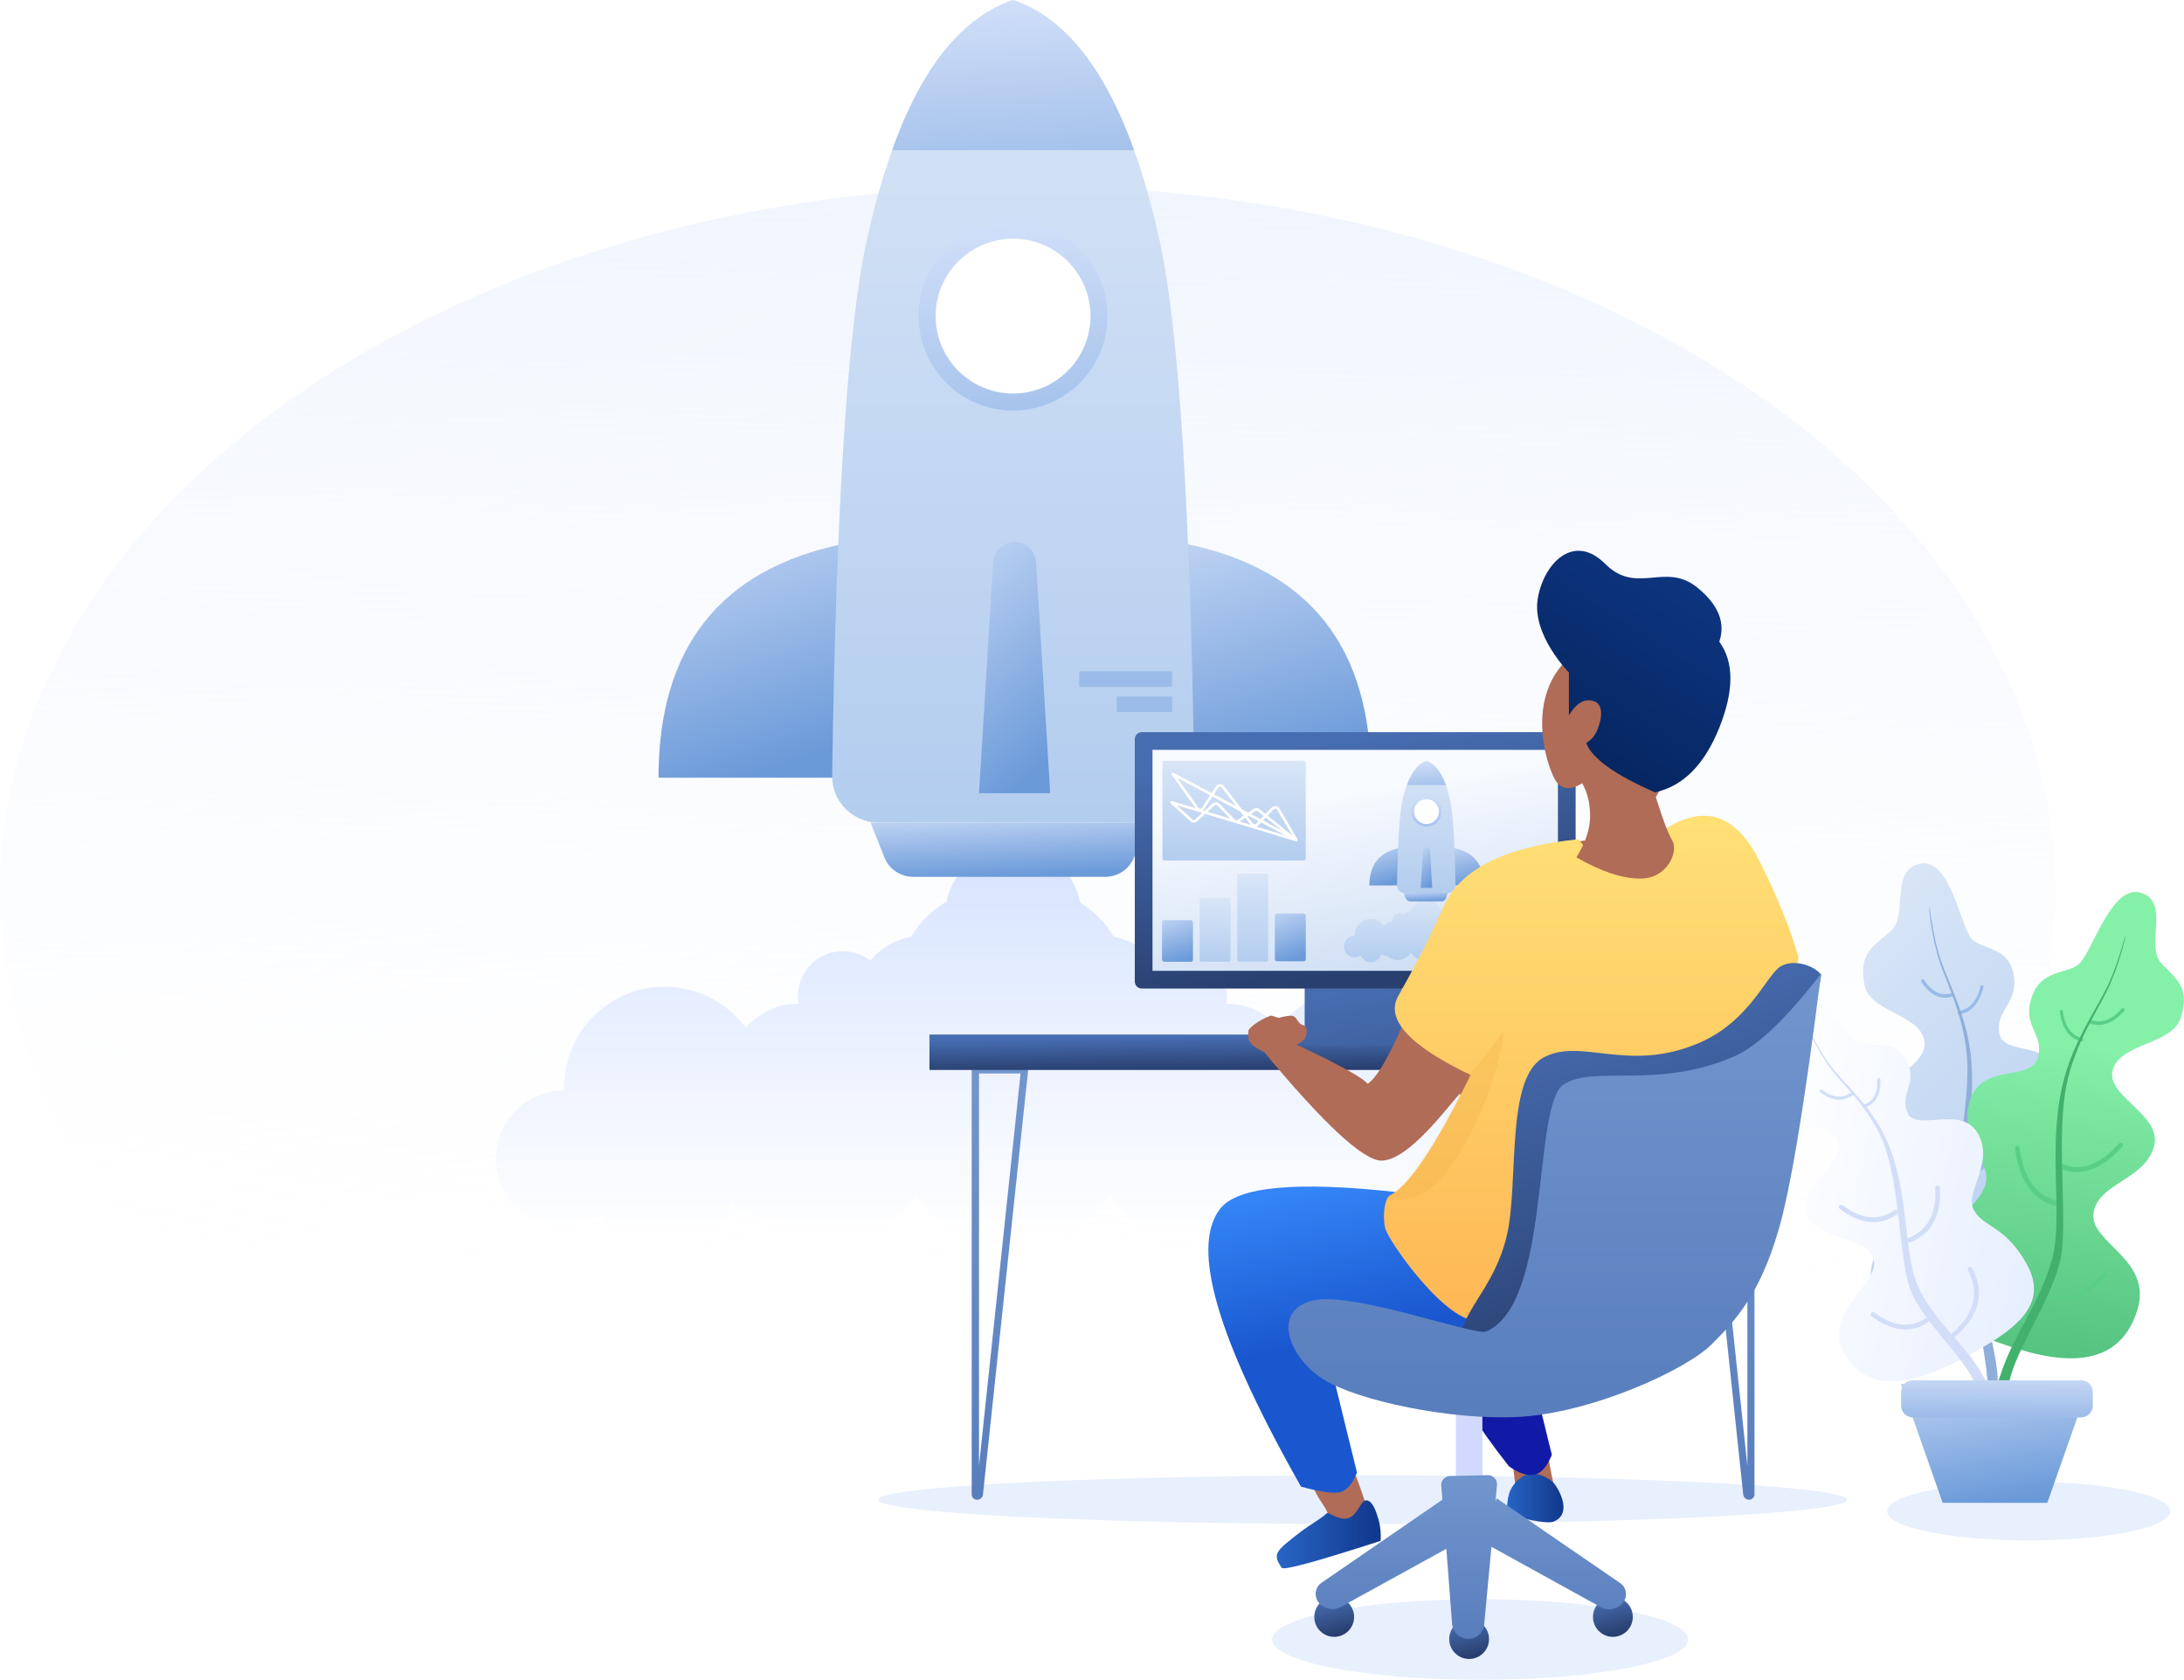 <?xml version="1.0" encoding="utf-8"?>
<!-- Generator: Adobe Illustrator 23.0.3, SVG Export Plug-In . SVG Version: 6.00 Build 0)  -->
<svg version="1.1" id="Layer_1" xmlns="http://www.w3.org/2000/svg" xmlns:xlink="http://www.w3.org/1999/xlink" x="0px" y="0px"
	 viewBox="0 0 987.4 759.5" style="enable-background:new 0 0 987.4 759.5;" xml:space="preserve">
<style type="text/css">
	.st0{fill-rule:evenodd;clip-rule:evenodd;fill:url(#SVGID_1_);}
	.st1{opacity:0.806;}
	.st2{fill-rule:evenodd;clip-rule:evenodd;fill:#E2EBFC;}
	.st3{fill:url(#Leaf_1_);}
	.st4{fill:#98BBE9;}
	.st5{fill:#8FAFDA;}
	.st6{fill:url(#SVGID_2_);}
	.st7{fill:#5ACE87;}
	.st8{fill:#42B16D;}
	.st9{fill:url(#SVGID_3_);}
	.st10{fill:#D2DEF8;}
	.st11{fill:url(#Vase-base_1_);}
	.st12{fill:url(#SVGID_4_);}
	.st13{fill-rule:evenodd;clip-rule:evenodd;fill:url(#Path_1_);}
	.st14{fill:url(#Rocket-base_1_);}
	.st15{fill:url(#SVGID_5_);}
	.st16{fill:url(#SVGID_6_);}
	.st17{fill:#9BBBE8;}
	.st18{fill:url(#SVGID_7_);}
	.st19{fill:url(#SVGID_8_);}
	.st20{fill:#FFFFFF;}
	.st21{fill:url(#SVGID_9_);}
	.st22{fill:url(#SVGID_10_);}
	.st23{fill:url(#SVGID_11_);}
	.st24{fill:url(#Table-base_1_);}
	.st25{fill:url(#SVGID_12_);}
	.st26{fill:url(#Imac-base_1_);}
	.st27{fill:url(#SVGID_13_);}
	.st28{fill:url(#Display-base_1_);}
	.st29{fill:url(#SVGID_14_);}
	.st30{fill:url(#SVGID_15_);}
	.st31{fill:url(#SVGID_16_);}
	.st32{fill:url(#SVGID_17_);}
	.st33{fill:url(#SVGID_18_);}
	.st34{fill:none;stroke:#FFFFFF;stroke-width:1.2;stroke-linecap:round;stroke-linejoin:round;}
	.st35{fill:url(#SVGID_19_);}
	.st36{fill:url(#SVGID_20_);}
	.st37{fill:url(#SVGID_21_);}
	.st38{fill:url(#SVGID_22_);}
	.st39{fill:url(#SVGID_23_);}
	.st40{fill:url(#SVGID_24_);}
	.st41{fill:url(#SVGID_25_);}
	.st42{fill:url(#SVGID_26_);}
	.st43{fill:#B06C57;}
	.st44{fill:url(#SVGID_27_);}
	.st45{fill:url(#SVGID_28_);}
	.st46{fill:#111AA7;}
	.st47{fill:url(#SVGID_29_);}
	.st48{fill:url(#SVGID_30_);}
	.st49{filter:url(#Adobe_OpacityMaskFilter);}
	.st50{fill-rule:evenodd;clip-rule:evenodd;fill:#FFFFFF;}
	.st51{opacity:0.5;mask:url(#mask-26_1_);fill:#EFAB45;enable-background:new    ;}
	.st52{fill:url(#SVGID_31_);}
	.st53{fill:#D2D9FF;}
	.st54{fill:url(#Wheel_1_);}
	.st55{fill:url(#SVGID_32_);}
	.st56{fill:url(#SVGID_33_);}
	.st57{fill:url(#SVGID_34_);}
	.st58{fill:url(#SVGID_35_);}
	.st59{fill:url(#SVGID_36_);}
</style>
<title>START UP@2x</title>
<desc>Created with Sketch.</desc>
<g id="START-UP">
	<g id="Background" transform="translate(271, 214)">
		
			<linearGradient id="SVGID_1_" gradientUnits="userSpaceOnUse" x1="225.935" y1="177.871" x2="225.905" y2="179.181" gradientTransform="matrix(-929.191 0 0 -637.715 210121.328 113885.328)">
			<stop  offset="0" style="stop-color:#FFFFFF;stop-opacity:0"/>
			<stop  offset="1" style="stop-color:#E2EBFC"/>
		</linearGradient>
		<ellipse class="st0" cx="193.6" cy="188.9" rx="464.6" ry="318.9"/>
	</g>
	<g id="Shadow" transform="translate(219, 797)" class="st1">
		<ellipse class="st2" cx="397.2" cy="-119" rx="219" ry="11"/>
		<ellipse class="st2" cx="698.2" cy="-113.8" rx="64" ry="13.2"/>
		<ellipse class="st2" cx="450.2" cy="-55.8" rx="94" ry="18.2"/>
	</g>
	<g id="leaves" transform="translate(181, 510)">
		
			<g id="Leaves" transform="translate(136.983, 133.08) scale(-1, 1) rotate(-16) translate(-136.983, -133.08) translate(82.483, 11.08)">
			
				<linearGradient id="Leaf_1_" gradientUnits="userSpaceOnUse" x1="-57.007" y1="-168.654" x2="-57.007" y2="-170.697" gradientTransform="matrix(57.693 103.71 131.301 -153.912 25160.777 -20491.473)">
				<stop  offset="0" style="stop-color:#FFFFFF"/>
				<stop  offset="1" style="stop-color:#B3CDEF"/>
			</linearGradient>
			<path id="Leaf" class="st3" d="M-400-238.9c6.6,9.4,10.3,13.9,4.6,25.7s-27.8,5.9-33.2,17.2c-5.4,11.3,18.8,25.6,12,39.7
				c-6.8,14.2-26.4,10.4-30.4,23.6c-4,13.2,21.3,28.3,10.7,50.3c-10.6,22.1-29.2,19.4-51.7,3s-35.8-30.1-26.1-50.7
				c9.7-20.6,19.5-19.1,23.9-28.4c4.4-9.3-8.5-23.4-1.3-38.8c7.2-15.4,26.7-1.6,31.3-11.4s-4.6-15,0.9-26.8s15.8-7.4,22.3-10.4
				c6.5-3,19.4-32.9,32.2-26.6C-391.8-266-406.6-248.2-400-238.9z"/>
			<path id="leaves-base" class="st4" d="M-490.3-127.9c0.3-0.6,0.9-0.8,1.4-0.5c0.5,0.3,0.6,1.1,0.4,1.7c-5.7,12-3.7,23.3,6,34.3
				c0.4,0.5,0.4,1.3,0,1.8c-0.4,0.5-1,0.6-1.4,0.1C-494.3-102.3-496.5-114.9-490.3-127.9z"/>
			<path class="st4" d="M-475.2-170.3c0-0.7,0.5-1.2,1.1-1.2c0.6,0.1,1,0.7,1,1.3c-0.6,13.8,3.3,22.8,11.7,27.2
				c0.5,0.3,0.8,1,0.6,1.7c-0.2,0.7-0.8,1-1.3,0.7C-471.5-145.4-475.8-155.5-475.2-170.3z"/>
			<path class="st4" d="M-447.6-226.6c0-0.5,0.3-0.8,0.7-0.8c0.4,0,0.7,0.4,0.7,0.9c-0.2,6.9,1.9,11.2,6.3,13.1
				c0.4,0.2,0.6,0.6,0.4,1.1c-0.1,0.4-0.5,0.7-0.9,0.5C-445.4-214.1-447.8-219.1-447.6-226.6z"/>
			<path class="st4" d="M-420-221.2c0.3-0.3,0.4-0.8,0.2-1.1c-0.2-0.3-0.7-0.4-1.1-0.1c-5.1,4.3-9.5,5-13.6,2.2
				c-0.3-0.2-0.8-0.1-1,0.3c-0.2,0.4-0.2,0.9,0.2,1.1C-430.7-215.7-425.6-216.5-420-221.2z"/>
			<path class="st4" d="M-430.5-159.9c0.5-0.4,0.6-1.2,0.3-1.7c-0.3-0.5-1-0.6-1.5-0.2c-9.1,7.7-17.1,8.7-24.1,3.3
				c-0.5-0.4-1.1-0.2-1.5,0.3c-0.4,0.5-0.3,1.3,0.2,1.6C-449.3-150.4-440.3-151.6-430.5-159.9z"/>
			<path class="st4" d="M-447.1-101.9c0.5-0.4,0.6-1.2,0.3-1.7c-0.3-0.5-1-0.6-1.5-0.2c-9.1,7.5-16.8,8.4-23.6,2.6
				c-0.5-0.4-1.1-0.3-1.5,0.3c-0.4,0.5-0.3,1.3,0.2,1.7C-465.7-92.8-456.9-93.7-447.1-101.9z"/>
			<path class="st5" d="M-496-72.7c8.5-15.8,19-23.9,27.8-42.5s5.9-52.5,18-81.2c6.5-15.4,17.1-26.5,23.8-35.7
				c6.7-9.2,12-22.6,12.3-22.5c0.2,0.1-4.9,13.2-11.6,22.8c-6.7,9.6-19.1,22.7-24.9,41.9c-7.1,23.7-7.8,59.1-13.5,74.5
				c-5.7,15.4-22.3,33-28.6,46.1c-4.2,8.8-7,16-8.4,21.6c-0.4,0.8-2.1,0.4-2.7-0.1c-0.6-0.5-0.8-1.5-0.4-2.3
				C-504.4-54.6-501.7-62.2-496-72.7z"/>
		</g>
		
			<g transform="translate(84.362, 144.157) rotate(-17) translate(-84.362, -144.157) translate(34.362, 19.157)">
			
				<linearGradient id="SVGID_2_" gradientUnits="userSpaceOnUse" x1="342.821" y1="-56.595" x2="342.994" y2="-57.434" gradientTransform="matrix(-114.196 -1.712 89.963 -185.66 45004.34 -9764.066)">
				<stop  offset="0" style="stop-color:#84F0A8"/>
				<stop  offset="1" style="stop-color:#48B676"/>
			</linearGradient>
			<path class="st6" d="M794.8,124.4c5.3,9.9,8.4,14.8,1.1,25.6c-7.3,10.8-29.2,2.9-36.3,13.5c-7.1,10.6,16.1,26.2,7.4,39.1
				s-28.9,8.1-34.7,20.4c-5.8,12.3,19.6,27.7,6.2,47.6c-13.4,19.9-33.4,17-56.4,1.5s-36.1-28.6-22.7-48.5
				c13.4-19.9,23.9-18.3,29.9-27.2s-5.8-23.3,4.4-38.3s28.6-0.1,34.9-9.4s-2.5-15.3,5.1-26.6c7.6-11.3,17.5-6.1,24.6-8.4
				c7.1-2.3,25-30.9,36.8-22.9S789.5,114.5,794.8,124.4z"/>
			<path id="Leaves-base" class="st7" d="M685.2,226c0.4-0.6,1.1-0.8,1.6-0.4s0.6,1.1,0.2,1.6c-7.7,11.4-6.9,22.1,2.5,32.7
				c0.4,0.4,0.3,1.2-0.2,1.7s-1.2,0.5-1.6,0.1C677.7,250.3,676.8,238.3,685.2,226z"/>
			<path class="st7" d="M706.8,185c0.1-0.7,0.7-1.2,1.2-1.1c0.6,0.1,1,0.7,0.9,1.4c-2.2,13.6,0.9,22.7,9.3,27.6
				c0.5,0.3,0.7,1,0.4,1.7s-0.9,0.9-1.4,0.6C708,209.8,704.5,199.6,706.8,185z"/>
			<path class="st7" d="M744.3,131.6c0.1-0.5,0.5-0.8,0.8-0.7c0.4,0.1,0.7,0.5,0.6,0.9c-1.1,6.9,0.5,11.5,4.7,13.9
				c0.4,0.2,0.5,0.7,0.3,1.1c-0.2,0.4-0.6,0.6-1,0.4C744.9,144.4,743.1,139.1,744.3,131.6z"/>
			<path class="st7" d="M755.6,139.4c0.3-0.3,0.8-0.4,1.2-0.2c3.9,3,8.7,2.8,14.7-0.8c0.4-0.2,0.9-0.2,1.1,0.2s0,0.8-0.3,1.1
				c-6.6,3.9-12.2,4.2-16.5,0.8C755.3,140.2,755.3,139.8,755.6,139.4z"/>
			<path class="st7" d="M724.1,198.2c0.5-0.5,1.2-0.6,1.7-0.2c6.9,5.4,15.7,4.9,26.5-1.6c0.6-0.4,1.3-0.2,1.6,0.3
				c0.3,0.5,0.1,1.2-0.5,1.5c-11.7,7-21.6,7.6-29.3,1.6C723.6,199.4,723.6,198.7,724.1,198.2z"/>
			<path class="st7" d="M699.9,252.1c0.5-0.5,1.2-0.6,1.7-0.2c6.9,5.4,15.7,4.9,26.5-1.6c0.6-0.4,1.3-0.2,1.6,0.3
				c0.3,0.5,0.1,1.2-0.5,1.5c-11.7,7-21.6,7.6-29.3,1.6C699.4,253.2,699.4,252.6,699.9,252.1z"/>
			<path class="st8" d="M672.4,278.3c11.1-14.8,23.4-22.3,35.1-39.6c11.7-17.3,12.8-50,29.6-77.3c9-14.6,21.5-24.6,29.8-33.1
				c8.2-8.4,15.7-21.1,15.9-21c0.2,0.1-7,12.5-15.3,21.4c-8.3,8.8-23.1,20.7-31.8,39c-10.7,22.6-15.9,56.5-23.8,70.9
				c-7.9,14.4-27.9,30.6-36.2,42.8c-5.5,8.2-9.3,14.9-11.5,20.1c-0.5,0.8-2.3,0.4-3,0s-0.8-1.4-0.3-2.2
				C661.3,295.2,665.1,288.1,672.4,278.3z"/>
		</g>
		
			<g transform="translate(164, 165.5) scale(-1, 1) rotate(-28) translate(-164, -165.5) translate(114, 59)">
			
				<linearGradient id="SVGID_3_" gradientUnits="userSpaceOnUse" x1="40.312" y1="-219.047" x2="40.205" y2="-220.047" gradientTransform="matrix(-21.545 121.035 159.631 -51.044 35580.617 -16374.133)">
				<stop  offset="0" style="stop-color:#FFFFFF"/>
				<stop  offset="1" style="stop-color:#E5EEFF"/>
			</linearGradient>
			<path class="st9" d="M-262.7-281.6c1.8,10.7,3.2,16.3-6,22.4c-9.2,6.2-25.9-9.8-34.9-3.7c-9,6.1,6.7,29.3-4.3,36.8
				c-11,7.4-27.1-5.2-35.4,3s9.3,32-7.7,43.5s-33.4,0.6-48.9-22.4c-15.5-23-23.2-39.7-6.2-51.2c17-11.4,25.6-5.6,33.2-10.8
				c7.6-5.1,1.4-22.4,14.2-31.1c12.8-8.6,24.6,11.9,32.5,6.6s2-14.2,11.7-20.7c9.7-6.5,16.7,2.2,23.4,3.1c6.7,1,29.9-16,37.9-4.2
				C-245.2-298.5-264.5-292.3-262.7-281.6z"/>
			<path class="st10" d="M-384.6-240.4c0.5-0.3,1.1-0.2,1.5,0.3s0.2,1.1-0.3,1.5c-9.7,6.5-12,16.1-6.8,29.1c0.2,0.5-0.1,1.2-0.6,1.4
				s-1.2,0-1.4-0.6C-397.8-222.6-395.2-233.3-384.6-240.4z"/>
			<path class="st10" d="M-354.8-265.6c0.3-0.5,1-0.7,1.5-0.4c0.5,0.3,0.7,1,0.4,1.5c-6.1,10.1-6,18.6,0.2,25.8
				c0.4,0.4,0.3,1.1-0.1,1.5s-1.1,0.3-1.5-0.1C-361.1-245.2-361.3-254.7-354.8-265.6z"/>
			<path class="st10" d="M-308-296.2c0.2-0.3,0.6-0.4,1-0.2c0.3,0.2,0.5,0.6,0.2,1c-3.1,5.1-3,9.4,0.2,13c0.3,0.3,0.2,0.8-0.1,1
				c-0.3,0.3-0.8,0.2-1-0.1C-311.3-285.6-311.4-290.6-308-296.2z"/>
			<path class="st10" d="M-300-285c0.4-0.2,0.8,0,1,0.3c2.2,4.3,6.1,6,12,5c0.4-0.1,0.8,0.2,0.8,0.6c0.1,0.4-0.2,0.8-0.6,0.8
				c-6.5,1-11-0.9-13.5-5.8C-300.5-284.3-300.3-284.8-300-285z"/>
			<path class="st10" d="M-342.8-247.5c0.5-0.3,1.2-0.1,1.4,0.5c4,7.7,11.1,10.7,21.8,9c0.6-0.1,1.1,0.3,1.2,0.9
				c0.1,0.6-0.3,1.1-0.9,1.2c-11.5,1.8-19.6-1.5-24-10.1C-343.5-246.6-343.3-247.3-342.8-247.5z"/>
			<path class="st10" d="M-378.3-211.4c0.5-0.3,1.2-0.1,1.4,0.5c4,7.7,11.1,10.7,21.8,9c0.6-0.1,1.1,0.3,1.2,0.9
				c0.1,0.6-0.3,1.1-0.9,1.2c-11.5,1.8-19.6-1.5-24-10.1C-379-210.5-378.8-211.2-378.3-211.4z"/>
			<path class="st10" d="M-409.9-200.9c13.6-8.1,26.2-9.3,41-19.2c14.8-10,24.7-37.6,46.6-54c11.7-8.8,25.2-12.1,34.6-15.9
				s19.3-11.6,19.4-11.3c0.1,0.2-9.4,7.8-19,12c-9.5,4.1-25.5,8-38,20.2c-15.4,14.9-29.1,41.9-39.8,50.9
				c-10.7,9-32.4,14.5-42.8,21.6c-7,4.7-12.1,8.9-15.4,12.5c-0.6,0.4-2.1-0.6-2.6-1.3s-0.3-1.5,0.4-2
				C-424.1-191-418.9-195.5-409.9-200.9z"/>
		</g>
		<g id="vase" transform="translate(73, 244)">
			
				<linearGradient id="Vase-base_1_" gradientUnits="userSpaceOnUse" x1="235.508" y1="-352.034" x2="235.122" y2="-353.59" gradientTransform="matrix(-85.043 0 0 -53.722 20662.059 -19073.842)">
				<stop  offset="0" style="stop-color:#E5EDFF"/>
				<stop  offset="1" style="stop-color:#6B9AD9"/>
			</linearGradient>
			<polygon id="Vase-base" class="st11" points="671.6,-74.6 624.3,-74.6 605.4,-128.3 690.5,-128.3 			"/>
			
				<linearGradient id="SVGID_4_" gradientUnits="userSpaceOnUse" x1="235.469" y1="-331.26" x2="235.55" y2="-334.322" gradientTransform="matrix(-86.744 0 0 -16.788 21077.391 -5705.35)">
				<stop  offset="0" style="stop-color:#E5EDFF"/>
				<stop  offset="1" style="stop-color:#6B9AD9"/>
			</linearGradient>
			<path class="st12" d="M692.2-124.6v6c0,3-2.4,5.4-5.4,5.4h-75.9c-3,0-5.4-2.4-5.4-5.4v-6c0-3,2.4-5.4,5.4-5.4h75.9
				C689.8-130,692.2-127.6,692.2-124.6z"/>
		</g>
	</g>
	<g id="Rocket" transform="translate(509, 130)">
		
			<linearGradient id="Path_1_" gradientUnits="userSpaceOnUse" x1="-12.831" y1="263.756" x2="-12.831" y2="264.647" gradientTransform="matrix(-467 0 0 -184.898 -6043.327 49198.285)">
			<stop  offset="0" style="stop-color:#FFFFFF"/>
			<stop  offset="1" style="stop-color:#D9E5FF"/>
		</linearGradient>
		<path id="Path" class="st13" d="M-81.1,277.6c2.9-14,15.3-24.5,30.2-24.5c15,0,27.6,10.8,30.3,25c6.2,3.8,11.4,9.1,15.1,15.4
			c7.4,1.3,13.8,5.3,18.4,10.8c3.5-2.7,7.8-4.3,12.5-4.3c11.2,0,20.3,9.1,20.3,20.3c0,1.2-0.1,2.4-0.3,3.5c0.1,0,0.2,0,0.3,0
			c9.4,0,17.9,4.2,23.5,10.9c8.3-11.3,21.6-18.6,36.7-18.6c25.1,0,45.5,20.4,45.5,45.5c0,0.5,0,0.9,0,1.4h0
			c17,0,30.8,13.8,30.8,30.8c0,17-13.8,30.8-30.8,30.8c-6.4,0-12.3-1.9-17.2-5.3c-4.7,10.9-15.6,18.6-28.3,18.6
			c-14.6,0-26.8-10.2-30-23.8c-4.4,3.8-10,6.1-16.2,6.3c-7.8,7-18.1,11.2-29.4,11.2c-16,0-29.9-8.5-37.7-21.2
			c-9.3,14.4-25.5,24-43.9,24s-34.6-9.6-43.9-24c-7.7,12.7-21.7,21.2-37.7,21.2c-11.3,0-21.6-4.2-29.4-11.2
			c-6.2-0.2-11.9-2.5-16.2-6.3c-3.2,13.6-15.4,23.8-30,23.8c-12.7,0-23.5-7.6-28.3-18.6c-4.9,3.3-10.8,5.3-17.2,5.3
			c-17,0-30.8-13.8-30.8-30.8c0-17,13.8-30.8,30.8-30.8h0c0-0.5,0-0.9,0-1.4c0-25.1,20.4-45.5,45.5-45.5c15.1,0,28.4,7.3,36.7,18.6
			c5.7-6.7,14.1-10.9,23.5-10.9c0.1,0,0.2,0,0.3,0c-0.2-1.1-0.3-2.3-0.3-3.5c0-11.2,9.1-20.3,20.3-20.3c4.7,0,9.1,1.6,12.5,4.3
			c4.6-5.6,11-9.5,18.4-10.8C-93.2,287-87.7,281.5-81.1,277.6z"/>
		<g transform="translate(71.415, 0)">
			
				<linearGradient id="Rocket-base_1_" gradientUnits="userSpaceOnUse" x1="-90.805" y1="267.318" x2="-91.191" y2="265.762" gradientTransform="matrix(-84.018 0 0 -105.756 -7663.106 28325.865)">
				<stop  offset="0" style="stop-color:#E5EDFF"/>
				<stop  offset="1" style="stop-color:#6B9AD9"/>
			</linearGradient>
			<path id="Rocket-base" class="st14" d="M39.4,221.6h-84V115.8c28,5.7,49,17.4,63,35S39.4,192.1,39.4,221.6z"/>
			
				<linearGradient id="SVGID_5_" gradientUnits="userSpaceOnUse" x1="-90.905" y1="267.343" x2="-91.29" y2="265.786" gradientTransform="matrix(-84.018 0 0 -105.756 -7901.157 28325.865)">
				<stop  offset="0" style="stop-color:#E5EDFF"/>
				<stop  offset="1" style="stop-color:#6B9AD9"/>
			</linearGradient>
			<path class="st15" d="M-198.7,115.8v105.8h-84c0-29.5,7-53.1,21-70.7C-247.7,133.2-226.7,121.5-198.7,115.8z"/>
			
				<linearGradient id="SVGID_6_" gradientUnits="userSpaceOnUse" x1="-87.063" y1="264.393" x2="-87.063" y2="262.35" gradientTransform="matrix(-163.708 0 0 -371.896 -14375.219 97808.859)">
				<stop  offset="0" style="stop-color:#FFFFFF"/>
				<stop  offset="1" style="stop-color:#B3CDEF"/>
			</linearGradient>
			<path class="st16" d="M-122.4-130c30.4,10.3,52.5,46.5,66.2,108.5c8.6,39.1,13.9,119.8,15.7,242.1c0,0.1,0,0.2,0,0.3
				c0,11.6-9.4,21-21,21h-121.7c-0.1,0-0.2,0-0.3,0c-11.6-0.2-20.9-9.7-20.7-21.3c1.8-122.3,7-203,15.7-242.1
				C-174.9-83.5-152.8-119.7-122.4-130z"/>
			<path id="Shape" class="st17" d="M-50.5,180.5h-42v-7h42V180.5z M-50.5,191.9h-25v-7h25V191.9z"/>
			
				<linearGradient id="SVGID_7_" gradientUnits="userSpaceOnUse" x1="-89.064" y1="269.878" x2="-89.355" y2="266.928" gradientTransform="matrix(-109.487 0 0 -67.936 -9889.822 18171.201)">
				<stop  offset="0" style="stop-color:#E5EDFF"/>
				<stop  offset="1" style="stop-color:#6B9AD9"/>
			</linearGradient>
			<path class="st18" d="M-177.1-62.1c13.4-37.5,31.7-60.1,54.7-67.9c23.1,7.8,41.3,30.5,54.7,67.9H-177.1z"/>
			
				<linearGradient id="SVGID_8_" gradientUnits="userSpaceOnUse" x1="-90.94" y1="268.368" x2="-91.231" y2="265.419" gradientTransform="matrix(-85.418 0 0 -85.445 -7898.672 22858.775)">
				<stop  offset="0" style="stop-color:#E5EDFF"/>
				<stop  offset="1" style="stop-color:#6B9AD9"/>
			</linearGradient>
			<path class="st19" d="M-165.1,12.9c0-23.6,19.1-42.7,42.7-42.7s42.7,19.1,42.7,42.7s-19.1,42.7-42.7,42.7S-165.1,36.5-165.1,12.9
				z"/>
			<path class="st20" d="M-87.4,12.9c0-19.3-15.7-35-35-35s-35,15.7-35,35s15.7,35,35,35S-87.4,32.2-87.4,12.9z"/>
			
				<linearGradient id="SVGID_9_" gradientUnits="userSpaceOnUse" x1="-88.173" y1="283.088" x2="-88.559" y2="281.532" gradientTransform="matrix(-125.327 0 0 -24.513 -11201.891 7166.287)">
				<stop  offset="0" style="stop-color:#E5EDFF"/>
				<stop  offset="1" style="stop-color:#6B9AD9"/>
			</linearGradient>
			<path class="st21" d="M-67.7,257.6c-2.1,5.3-7.3,8.8-13,8.8h-86.9c-5.7,0-10.9-3.5-13-8.8l-6.2-15.7h125.3L-67.7,257.6z"/>
			
				<linearGradient id="SVGID_10_" gradientUnits="userSpaceOnUse" x1="-104.396" y1="266.995" x2="-104.781" y2="265.438" gradientTransform="matrix(-32.207 0 0 -113.46 -3496.016 30343.627)">
				<stop  offset="0" style="stop-color:#E5EDFF"/>
				<stop  offset="1" style="stop-color:#6B9AD9"/>
			</linearGradient>
			<path class="st22" d="M-112,124.2l6.4,104.4h-32.2l6.4-104.4c0.3-5.1,4.5-9.1,9.7-9.1C-116.6,115.1-112.3,119.1-112,124.2z"/>
		</g>
	</g>
	<g id="Group-5" transform="translate(386, 461)">
		<g transform="translate(0.01, 0)">
			<g id="Table" transform="translate(0, 136.113)">
				
					<linearGradient id="SVGID_11_" gradientUnits="userSpaceOnUse" x1="83.959" y1="-201.127" x2="83.959" y2="-204.252" gradientTransform="matrix(-25.613 0 0 -195.887 2544.809 -39791.973)">
					<stop  offset="0" style="stop-color:#95B7E5"/>
					<stop  offset="1" style="stop-color:#476DB1"/>
				</linearGradient>
				<path class="st23" d="M404-111.8h-18.9L404,65.6V-111.8z M407.2-115V78.5c0,1.3-1.1,2.4-2.4,2.4c-1.4,0-2.5-1-2.7-2.4L381.6-115
					H407.2z"/>
				
					<linearGradient id="Table-base_1_" gradientUnits="userSpaceOnUse" x1="83.959" y1="-201.127" x2="83.959" y2="-204.252" gradientTransform="matrix(-25.613 0 0 -195.887 2216.642 -39791.973)">
					<stop  offset="0" style="stop-color:#95B7E5"/>
					<stop  offset="1" style="stop-color:#476DB1"/>
				</linearGradient>
				<path id="Table-base" class="st24" d="M75.4-111.8H56.6V65.6L75.4-111.8z M58.4,78.5c-0.1,1.4-1.3,2.4-2.7,2.4
					c-1.3,0-2.4-1.1-2.4-2.4V-115H79L58.4,78.5z"/>
				
					<linearGradient id="SVGID_12_" gradientUnits="userSpaceOnUse" x1="109.994" y1="-173.775" x2="109.76" y2="-174.635" gradientTransform="matrix(-393 0 0 -15.991 43410.641 -2907.308)">
					<stop  offset="0" style="stop-color:#476DB1"/>
					<stop  offset="1" style="stop-color:#283F6F"/>
				</linearGradient>
				<polygon class="st25" points="427.2,-113.4 34.2,-113.4 34.2,-129.4 427.2,-129.4 				"/>
			</g>
			<g id="Imac" transform="translate(101.841, 0)">
				
					<linearGradient id="Imac-base_1_" gradientUnits="userSpaceOnUse" x1="-6.19" y1="-50.034" x2="-7.184" y2="-54.409" gradientTransform="matrix(-44.022 0 0 -26.385 -152.864 -1333.417)">
					<stop  offset="0" style="stop-color:#476DB1"/>
					<stop  offset="1" style="stop-color:#283F6F"/>
				</linearGradient>
				<polygon id="Imac-base" class="st26" points="146,11.5 102,11.5 102,-14.9 146,-14.9 				"/>
				
					<linearGradient id="SVGID_13_" gradientUnits="userSpaceOnUse" x1="6.397" y1="-64.725" x2="6.163" y2="-65.585" gradientTransform="matrix(-199.301 0 0 -115.933 1375.594 -7627.39)">
					<stop  offset="0" style="stop-color:#476DB1"/>
					<stop  offset="1" style="stop-color:#283F6F"/>
				</linearGradient>
				<path class="st27" d="M224.5-126.8v109.5c0,1.8-1.4,3.2-3.2,3.2H28.4c-1.8,0-3.2-1.4-3.2-3.2v-109.5c0-1.8,1.4-3.2,3.2-3.2
					h192.9C223.1-130,224.5-128.6,224.5-126.8z"/>
				<g id="Display" transform="translate(8, 7)">
					
						<linearGradient id="Display-base_1_" gradientUnits="userSpaceOnUse" x1="-1.951" y1="-71.2" x2="-2.789" y2="-73.948" gradientTransform="matrix(-183.293 0 0 -99.942 -256.243 -7222.627)">
						<stop  offset="0" style="stop-color:#F7FAFF"/>
						<stop  offset="1" style="stop-color:#6B9AD9"/>
					</linearGradient>
					<polygon id="Display-base" class="st28" points="208.5,-29.1 25.2,-29.1 25.2,-129 208.5,-129 					"/>
					
						<linearGradient id="SVGID_14_" gradientUnits="userSpaceOnUse" x1="-48.821" y1="-52.193" x2="-49.206" y2="-53.749" gradientTransform="matrix(-13.941 0 0 -21.628 -596.857 -1196.706)">
						<stop  offset="0" style="stop-color:#E5EDFF"/>
						<stop  offset="1" style="stop-color:#6B9AD9"/>
					</linearGradient>
					<path class="st29" d="M94.5-54v19.6c0,0.6-0.4,1-1,1H81.5c-0.6,0-1-0.4-1-1V-54c0-0.6,0.4-1,1-1h11.9C94-55,94.5-54.6,94.5-54z
						"/>
					
						<linearGradient id="SVGID_15_" gradientUnits="userSpaceOnUse" x1="-49.092" y1="-57.549" x2="-49.092" y2="-59.592" gradientTransform="matrix(-13.941 0 0 -28.837 -630.857 -1751.607)">
						<stop  offset="0" style="stop-color:#FFFFFF"/>
						<stop  offset="1" style="stop-color:#B3CDEF"/>
					</linearGradient>
					<path class="st30" d="M60.5-61v26.8c0,0.6-0.4,1-1,1H47.5c-0.6,0-1-0.4-1-1V-61c0-0.6,0.4-1,1-1h11.9C60-62,60.5-61.6,60.5-61z
						"/>
					
						<linearGradient id="SVGID_16_" gradientUnits="userSpaceOnUse" x1="-48.821" y1="-48.754" x2="-49.206" y2="-50.311" gradientTransform="matrix(-13.941 0 0 -18.837 -647.857 -981.607)">
						<stop  offset="0" style="stop-color:#E5EDFF"/>
						<stop  offset="1" style="stop-color:#6B9AD9"/>
					</linearGradient>
					<path class="st31" d="M43.5-51v16.8c0,0.6-0.4,1-1,1H30.5c-0.6,0-1-0.4-1-1V-51c0-0.6,0.4-1,1-1h11.9C43-52,43.5-51.6,43.5-51z
						"/>
					
						<linearGradient id="SVGID_17_" gradientUnits="userSpaceOnUse" x1="-49.092" y1="-62.297" x2="-49.092" y2="-64.34" gradientTransform="matrix(-13.941 0 0 -39.651 -613.857 -2584.46)">
						<stop  offset="0" style="stop-color:#FFFFFF"/>
						<stop  offset="1" style="stop-color:#B3CDEF"/>
					</linearGradient>
					<path class="st32" d="M77.5-72v37.7c0,0.6-0.4,1-1,1H64.5c-0.6,0-1-0.4-1-1V-72c0-0.6,0.4-1,1-1h11.9C77-73,77.5-72.6,77.5-72z
						"/>
					<g transform="translate(114, 6)">
						
							<linearGradient id="SVGID_18_" gradientUnits="userSpaceOnUse" x1="-123.118" y1="-69.802" x2="-123.118" y2="-71.844" gradientTransform="matrix(-64.801 0 0 -45 -8030.099 -3318)">
							<stop  offset="0" style="stop-color:#FFFFFF"/>
							<stop  offset="1" style="stop-color:#B3CDEF"/>
						</linearGradient>
						<path class="st33" d="M-19.5-129.2v43.4c0,0.4-0.4,0.8-0.8,0.8h-63.2c-0.4,0-0.8-0.4-0.8-0.8v-43.4c0-0.4,0.4-0.8,0.8-0.8
							h63.2C-19.9-130-19.5-129.6-19.5-129.2z"/>
						<path class="st34" d="M-79.6-124.1l11.1,15.6c0.1,0.2,0.3,0.3,0.4,0.4c0.7,0.5,1.7,0.3,2.2-0.5l6.3-9.6
							c0.1-0.1,0.2-0.3,0.4-0.4c0.7-0.5,1.7-0.4,2.2,0.3l13.1,16.9c0,0.1,0.1,0.1,0.2,0.2c0.6,0.6,1.7,0.6,2.3-0.1l6.9-7.2
							c0.1-0.1,0.2-0.2,0.4-0.3c0.8-0.4,1.7-0.2,2.2,0.6l8.1,13.8L-79.6-124.1z"/>
						<path class="st34" d="M-80.2-111.3l9,8.2c0.6,0.6,1.5,0.6,2.1,0l7.9-7.2c0.6-0.6,1.6-0.5,2.2,0.1l7,7.1c0.5,0.6,1.4,0.6,2,0.2
							l7.3-4.9c0.6-0.4,1.3-0.4,1.9,0.1l16.8,13.4L-80.2-111.3z"/>
					</g>
					<g transform="translate(22, 6)">
						
							<linearGradient id="SVGID_19_" gradientUnits="userSpaceOnUse" x1="-29.628" y1="-64.011" x2="-29.628" y2="-66.053" gradientTransform="matrix(-75 0 0 -29.623 -2095.151 -1995.683)">
							<stop  offset="0" style="stop-color:#FFFFFF"/>
							<stop  offset="1" style="stop-color:#B3CDEF"/>
						</linearGradient>
						<path class="st35" d="M122.2-64.7c0.5-2.2,2.5-3.9,4.8-3.9c2.4,0,4.4,1.7,4.9,4c1,0.6,1.8,1.5,2.4,2.5c1.2,0.2,2.2,0.8,3,1.7
							c0.6-0.4,1.3-0.7,2-0.7c1.8,0,3.3,1.5,3.3,3.3c0,0.2,0,0.4,0,0.6c0,0,0,0,0,0c1.5,0,2.9,0.7,3.8,1.7c1.3-1.8,3.5-3,5.9-3
							c4,0,7.3,3.3,7.3,7.3c0,0.1,0,0.1,0,0.2h0c2.7,0,4.9,2.2,4.9,4.9c0,2.7-2.2,4.9-4.9,4.9c-1,0-2-0.3-2.8-0.8
							c-0.8,1.8-2.5,3-4.5,3c-2.3,0-4.3-1.6-4.8-3.8c-0.7,0.6-1.6,1-2.6,1c-1.3,1.1-2.9,1.8-4.7,1.8c-2.6,0-4.8-1.4-6.1-3.4
							c-1.5,2.3-4.1,3.8-7,3.8c-3,0-5.6-1.5-7-3.8c-1.2,2-3.5,3.4-6.1,3.4c-1.8,0-3.5-0.7-4.7-1.8c-1,0-1.9-0.4-2.6-1
							c-0.5,2.2-2.5,3.8-4.8,3.8c-2,0-3.8-1.2-4.5-3c-0.8,0.5-1.7,0.8-2.8,0.8c-2.7,0-4.9-2.2-4.9-4.9c0-2.7,2.2-4.9,4.9-4.9h0
							c0-0.1,0-0.1,0-0.2c0-4,3.3-7.3,7.3-7.3c2.4,0,4.6,1.2,5.9,3c0.9-1.1,2.3-1.7,3.8-1.7c0,0,0,0,0,0c0-0.2,0-0.4,0-0.6
							c0-1.8,1.5-3.3,3.3-3.3c0.8,0,1.5,0.3,2,0.7c0.7-0.9,1.8-1.5,3-1.7C120.3-63.2,121.1-64.1,122.2-64.7z"/>
						<g id="Group-3" transform="translate(11.469, 0)">
							
								<linearGradient id="SVGID_20_" gradientUnits="userSpaceOnUse" x1="-83.879" y1="-51.8" x2="-84.265" y2="-53.357" gradientTransform="matrix(-13.493 0 0 -16.943 -1002.004 -977.965)">
								<stop  offset="0" style="stop-color:#E5EDFF"/>
								<stop  offset="1" style="stop-color:#6B9AD9"/>
							</linearGradient>
							<path class="st36" d="M141.5-73.7h-13.5v-16.9c4.5,0.9,7.9,2.8,10.1,5.6C140.4-82.2,141.5-78.4,141.5-73.7z"/>
							
								<linearGradient id="SVGID_21_" gradientUnits="userSpaceOnUse" x1="-83.978" y1="-51.776" x2="-84.364" y2="-53.332" gradientTransform="matrix(-13.493 0 0 -16.943 -1040.235 -977.965)">
								<stop  offset="0" style="stop-color:#E5EDFF"/>
								<stop  offset="1" style="stop-color:#6B9AD9"/>
							</linearGradient>
							<path class="st37" d="M103.3-90.6v16.9H89.8c0-4.7,1.1-8.5,3.4-11.3C95.4-87.8,98.8-89.7,103.3-90.6z"/>
							
								<linearGradient id="SVGID_22_" gradientUnits="userSpaceOnUse" x1="-58.636" y1="-72.532" x2="-58.636" y2="-74.575" gradientTransform="matrix(-26.291 0 0 -59.582 -1426.054 -4513.724)">
								<stop  offset="0" style="stop-color:#FFFFFF"/>
								<stop  offset="1" style="stop-color:#B3CDEF"/>
							</linearGradient>
							<path class="st38" d="M115.6-130c4.9,1.7,8.4,7.4,10.6,17.4c1.4,6.3,2.2,19.2,2.5,38.8c0,0,0,0,0,0.1c0,1.9-1.5,3.4-3.4,3.4
								l-19.6,0c0,0,0,0-0.1,0c-1.9,0-3.3-1.6-3.3-3.4h0c0.3-19.6,1.1-32.5,2.5-38.8C107.1-122.6,110.7-128.3,115.6-130z"/>
							
								<linearGradient id="SVGID_23_" gradientUnits="userSpaceOnUse" x1="-71.863" y1="-35.389" x2="-72.154" y2="-38.339" gradientTransform="matrix(-17.584 0 0 -10.884 -1150.616 -520.496)">
								<stop  offset="0" style="stop-color:#E5EDFF"/>
								<stop  offset="1" style="stop-color:#6B9AD9"/>
							</linearGradient>
							<path class="st39" d="M106.8-119.1c2.2-6,5.1-9.6,8.8-10.9c3.7,1.3,6.6,4.9,8.8,10.9H106.8z"/>
							
								<linearGradient id="SVGID_24_" gradientUnits="userSpaceOnUse" x1="-83.29" y1="-44.836" x2="-83.58" y2="-47.785" gradientTransform="matrix(-13.718 0 0 -13.689 -1028.345 -734.475)">
								<stop  offset="0" style="stop-color:#E5EDFF"/>
								<stop  offset="1" style="stop-color:#6B9AD9"/>
							</linearGradient>
							<path class="st40" d="M108.7-107.1c0-3.8,3.1-6.8,6.9-6.8c3.8,0,6.9,3.1,6.9,6.8s-3.1,6.8-6.9,6.8
								C111.8-100.3,108.7-103.3,108.7-107.1z"/>
							<path class="st20" d="M121.2-107.1c0-3.1-2.5-5.6-5.6-5.6c-3.1,0-5.6,2.5-5.6,5.6s2.5,5.6,5.6,5.6
								C118.7-101.5,121.2-104,121.2-107.1z"/>
							
								<linearGradient id="SVGID_25_" gradientUnits="userSpaceOnUse" x1="-66.689" y1="46.434" x2="-67.074" y2="44.878" gradientTransform="matrix(-20.127 0 0 -3.927 -1231.36 109.547)">
								<stop  offset="0" style="stop-color:#E5EDFF"/>
								<stop  offset="1" style="stop-color:#6B9AD9"/>
							</linearGradient>
							<path class="st41" d="M124.4-67.9c-0.3,0.9-1.2,1.4-2.1,1.4h-14c-0.9,0-1.7-0.6-2.1-1.4l-1-2.5h20.1L124.4-67.9z"/>
							
								<linearGradient id="SVGID_26_" gradientUnits="userSpaceOnUse" x1="-168.523" y1="-53.813" x2="-168.908" y2="-55.37" gradientTransform="matrix(-5.172 0 0 -18.178 -757.922 -1079.287)">
								<stop  offset="0" style="stop-color:#E5EDFF"/>
								<stop  offset="1" style="stop-color:#6B9AD9"/>
							</linearGradient>
							<path class="st42" d="M117.2-89.3l1,16.7h-5.2l1-16.7c0.1-0.8,0.7-1.5,1.6-1.5C116.5-90.7,117.2-90.1,117.2-89.3z"/>
						</g>
					</g>
				</g>
			</g>
		</g>
	</g>
	<g id="Man" transform="translate(376, 378)">
		<g transform="translate(80, 270)">
			<path id="leg" class="st43" d="M161.5,32l-5,8.1l-11.4,5.9c-2.8-0.6-3.2-2.6-1.2-5.9c2.9-5.1-4.9-9.2-6.9-18.5
				c-2-9.3,17.1-6.3,18.3-5.5C156.2,16.7,158.2,22,161.5,32z"/>
			
				<linearGradient id="SVGID_27_" gradientUnits="userSpaceOnUse" x1="27.09" y1="-240.149" x2="26.09" y2="-240.149" gradientTransform="matrix(-47.023 0 0 -30.701 1395.124 -7327.006)">
				<stop  offset="0" style="stop-color:#2865C6"/>
				<stop  offset="1" style="stop-color:#10378A"/>
			</linearGradient>
			<path class="st44" d="M167.3,39.2c0.8,2.8,1.1,5.9,0.9,9.4c-29.4,9.5-44.3,13.6-44.8,12.1c-4.1-6.2-3-7.2,8.4-16
				c4.7-3.6,9.2-5.9,12-8.5c1-0.9,5.4,3.5,9.8,2.1c4.4-1.4,5.5-8.3,8.3-8C164.6,30.6,166.1,35.1,167.3,39.2z"/>
			<path class="st43" d="M244.2,11.9c1.7,9.3,2.2,11.5,3.4,15.1c0.8,2.4,1.4,4.1,1.9,5.2l-12.8-1l-7.5-7.1
				c-1.3-9.3-1.7-14.3-1.1-15.2C228.9,7.7,242.5,2.6,244.2,11.9z"/>
			
				<linearGradient id="SVGID_28_" gradientUnits="userSpaceOnUse" x1="14.366" y1="-233.77" x2="13.366" y2="-233.77" gradientTransform="matrix(-25.518 0 0 -22.086 591.951 -5133.748)">
				<stop  offset="0" style="stop-color:#2865C6"/>
				<stop  offset="1" style="stop-color:#10378A"/>
			</linearGradient>
			<path class="st45" d="M246.4,22.4c1.4,1.3,9.3,13.7,0,17.5c-2.3,0.9-9.3-0.1-21-3.3c-0.2-3.5,0.1-6.7,0.9-9.4
				c1.2-4.1,5.8-9,10.5-9S245.5,21.5,246.4,22.4z"/>
			<path class="st46" d="M288.1-91L275-62.5l-45.6,6.2l16.2,66c-2.2,5.5-4.9,8.5-8.2,9s-7-0.8-11.2-3.8
				c-58.5-73.9-48.5-123.8-36.8-139c7.8-10.1,33.3-5.1,76.7,15.2L288.1-91z"/>
			
				<linearGradient id="SVGID_29_" gradientUnits="userSpaceOnUse" x1="35.747" y1="-252.362" x2="35.66" y2="-252.862" gradientTransform="matrix(-118.22 0 0 -138.283 4367.965 -35010.051)">
				<stop  offset="0" style="stop-color:#3485F7"/>
				<stop  offset="1" style="stop-color:#1A57CF"/>
			</linearGradient>
			<path class="st47" d="M198.1-91l10.4,44.6l-69.2-9.9l18.2,74c-2.2,5.5-4.9,8.5-8.2,9s-9-0.4-17.1-2.6
				C89.7-50.9,83.9-86.3,95.6-101.5c7.8-10.1,34.6-12.6,80.4-7.5L198.1-91z"/>
		</g>
		<g transform="translate(11, 120)">
			<path class="st43" d="M366.1-123.8l58.1,57.7L417,7.4l-72.6,67c-44.1-40.7-67.9-66.7-71.4-78c-4.9,5.2-23.1,30.3-35.4,30.3
				c-8.2,0-25.9-16.4-53.1-49.1c-2.7-1.3-4.5-2.4-5.4-3.3c-2.4-2.6-1.7-4.9-1.7-6.2s4.8-5,10-6.9c0.9-0.3,3.1,1.2,4,0.9
				c1.9-0.5,3.7-0.9,5.4-0.9c1.9,0,2.5,2,3.8,3.4c1.3,1.4,3.2,0.2,3.2,3.8c0,2.4-1.5,4.4-4.5,5.9c19.3,9.1,30,15,32,17.7
				c11.2-7.5,27.8-58.7,37.2-78.5c7.8-16.4,28.3-27,61.4-31.6c-0.5,2,1.3,5.2,5.3,9.4c4,4.2,15.3,2.1,33.8-6.4L366.1-123.8z"/>
			<g>
				
					<linearGradient id="SVGID_30_" gradientUnits="userSpaceOnUse" x1="106.9" y1="-103.694" x2="106.9" y2="-104.802" gradientTransform="matrix(-187.384 0 0 -228.413 20363.881 -23839.012)">
					<stop  offset="0" style="stop-color:#FFE579"/>
					<stop  offset="1" style="stop-color:#FEB755"/>
				</linearGradient>
				<path class="st48" d="M366.8-123.8c17.4-10.6,31.3-5.6,41.7,15.1c7.9,15.8,13.8,30.3,17.6,43.4l-9,72.7l-71.9,67
					c-31.6,12.8-52.1,20.9-61.6,24.3c-14.2,5.2-42.4-34.7-44.3-41.3c-1-3.5-1-12.1,1.8-14.8c8.4-3.8,20.7-22,36.8-54.6
					c-27.7-13.2-38.7-25.2-32.7-35.8c12.6-22.5,14.1-26.8,20.9-41.2c7.7-16.4,27.9-26.3,60.5-29.6c4.7,6.5,12.5,9.8,23.5,9.8
					S366.7-113.7,366.8-123.8z"/>
			</g>
			<defs>
				<filter id="Adobe_OpacityMaskFilter" filterUnits="userSpaceOnUse" x="235" y="-31.8" width="57.9" height="76.6">
					<feColorMatrix  type="matrix" values="1 0 0 0 0  0 1 0 0 0  0 0 1 0 0  0 0 0 1 0"/>
				</filter>
			</defs>
			<mask maskUnits="userSpaceOnUse" x="235" y="-31.8" width="57.9" height="76.6" id="mask-26_1_">
				<g class="st49">
					<path id="path-25_1_" class="st50" d="M366.8-123.8c17.4-10.6,31.3-5.6,41.7,15.1c7.9,15.8,13.8,30.3,17.6,43.4l-9,72.7
						l-71.9,67c-31.6,12.8-52.1,20.9-61.6,24.3c-14.2,5.2-42.4-34.7-44.3-41.3c-1-3.5-1-12.1,1.8-14.8c8.4-3.8,20.7-22,36.8-54.6
						c-27.7-13.2-38.7-25.2-32.7-35.8c12.6-22.5,14.1-26.8,20.9-41.2c7.7-16.4,27.9-26.3,60.5-29.6c4.7,6.5,12.5,9.8,23.5,9.8
						S366.7-113.7,366.8-123.8z"/>
				</g>
			</mask>
			<path class="st51" d="M238,39.6c-6.8,5.3-2.4,6.5,13.4,3.6c23.6-4.4,43.4-68.9,41.3-75c-3.2,4.6-8.5,11.4-15.8,20.4L238,39.6z"/>
		</g>
		<g transform="translate(41, 0)">
			<path class="st43" d="M341.2-33.7c7.6-2.4,11.3-6.8,11.3-13.3s-2.9-8.5-8.8-5.9c0-4.8,0-10.4,0-16.6c0-9.3-18.2-30.3-30.1-21.7
				c-49.1,12.4-30.8,63-26.4,67.3c2.9,2.9,6.6,2.9,11.1,0c2.4,4.1,3.6,9.1,3.6,14.9s-2.1,12-6.2,18.6c11.1,6.4,20.7,9.6,28.9,9.6
				c12.3,0,17.3-12.2,14.5-17.1c-1.9-3.2-4.4-9.8-7.5-19.8L341.2-33.7z"/>
			
				<linearGradient id="SVGID_31_" gradientUnits="userSpaceOnUse" x1="72.917" y1="17.502" x2="72.114" y2="19.067" gradientTransform="matrix(-87.371 0 0 -109.283 6661.427 1902.896)">
				<stop  offset="0" style="stop-color:#032258"/>
				<stop  offset="1" style="stop-color:#133E94"/>
			</linearGradient>
			<path class="st52" d="M350.2-112.5c9.7,7.8,13,16,10.1,24.6c6.7,9.2,6.7,22.2,0,38.9c-6.7,16.7-16.4,26.5-29.1,29.2
				c-17.8-7.8-28.1-15.1-30.9-21.9c-0.5-1.1,2.5-0.8,4.8-6.2c2.3-5.4,2.9-11.7-1.5-13.1c-4.1-1.4-7.9,0.8-11.3,6.4
				c0-12.9,0-19.4,0-19.4s-16.7-16.8-14.1-33.2c2.6-16,16.2-30.2,30.5-15.9S335.7-124.1,350.2-112.5z"/>
		</g>
		<g id="Chair" transform="translate(0, 187)">
			<polygon id="Chair-base" class="st53" points="294.2,103 282.2,103 282.2,54 294.2,54 			"/>
			
				<linearGradient id="Wheel_1_" gradientUnits="userSpaceOnUse" x1="82.366" y1="-145.166" x2="82.132" y2="-146.027" gradientTransform="matrix(-18 0 0 -18 1833.601 -2455)">
				<stop  offset="0" style="stop-color:#476DB1"/>
				<stop  offset="1" style="stop-color:#283F6F"/>
			</linearGradient>
			<circle id="Wheel" class="st54" cx="353.2" cy="166" r="9"/>
			
				<linearGradient id="SVGID_32_" gradientUnits="userSpaceOnUse" x1="82.366" y1="-145.166" x2="82.132" y2="-146.027" gradientTransform="matrix(-18 0 0 -18 1707.601 -2455)">
				<stop  offset="0" style="stop-color:#476DB1"/>
				<stop  offset="1" style="stop-color:#283F6F"/>
			</linearGradient>
			<circle class="st55" cx="227.2" cy="166" r="9"/>
			
				<linearGradient id="SVGID_33_" gradientUnits="userSpaceOnUse" x1="82.366" y1="-145.166" x2="82.132" y2="-146.027" gradientTransform="matrix(-18 0 0 -18 1768.601 -2445)">
				<stop  offset="0" style="stop-color:#476DB1"/>
				<stop  offset="1" style="stop-color:#283F6F"/>
			</linearGradient>
			<circle class="st56" cx="288.2" cy="176" r="9"/>
			
				<linearGradient id="SVGID_34_" gradientUnits="userSpaceOnUse" x1="116.627" y1="-164.787" x2="116.627" y2="-167.912" gradientTransform="matrix(-140.239 0 0 -73.939 16644.727 -12187.421)">
				<stop  offset="0" style="stop-color:#95B7E5"/>
				<stop  offset="1" style="stop-color:#476DB1"/>
			</linearGradient>
			<path class="st57" d="M300.7,112.4l55.8,38.3c0.1,0.1,0.3,0.2,0.4,0.3c2.6,2.1,3,6,0.8,8.6c-2.5,3-6.7,3.8-10.1,1.9l-49.3-27.2
				l-3.3,35.1c-0.3,3.7-3.5,6.6-7.3,6.5c-3.8-0.1-6.9-3-7.2-6.8l-2.6-33.9l-47.6,26.2c-3.4,1.9-7.6,1.1-10.1-1.9
				c-2.1-2.6-1.8-6.5,0.8-8.6c0.1-0.1,0.3-0.2,0.4-0.3l54.7-37.6l-0.5-6.4c-0.2-2.2,1.5-4.1,3.7-4.3c0.1,0,0.1,0,0.2,0l17.2-0.4
				c2.2,0,4,1.7,4.1,3.9c0,0.2,0,0.3,0,0.5l-0.7,7.5L300.7,112.4z"/>
			
				<linearGradient id="SVGID_35_" gradientUnits="userSpaceOnUse" x1="117.472" y1="-170.392" x2="117.238" y2="-171.252" gradientTransform="matrix(-163.847 0 0 -188.582 19593.699 -32252.269)">
				<stop  offset="0" style="stop-color:#476DB1"/>
				<stop  offset="1" style="stop-color:#283F6F"/>
			</linearGradient>
			<path class="st58" d="M392.4-93.6c-32.5,14.1-53.8-2.8-70.9,6.9c-17,9.8-10.7,57.2-16.3,80.5c-6,24.8-21.2,33.5-21.8,50.6
				c-0.3,8.3,9.2,7.5,15.3,10.2c9.3,4.1,19.4,5.2,30.5,3.5c11.4-10.5,25.2-24.5,41.6-42.1c28.7-30.9,65.5-80.2,75-131.5
				c0-0.1,0.6-2.7,1.6-8.7c-2.9-4.2-12.2-7.4-18.2-4C422.9-124.8,415.4-103.6,392.4-93.6z"/>
			
				<linearGradient id="SVGID_36_" gradientUnits="userSpaceOnUse" x1="118.741" y1="-169.073" x2="118.741" y2="-172.198" gradientTransform="matrix(-240.804 0 0 -200.505 28920.17 -34310.086)">
				<stop  offset="0" style="stop-color:#95B7E5"/>
				<stop  offset="1" style="stop-color:#476DB1"/>
			</linearGradient>
			<path class="st59" d="M408.4-87.6c-34.9,15.4-63.9,3.9-77.5,12.9c-14.3,9.5-5.3,98.8-34.9,111.6c-5.3,2.3-61.9-18.9-79.5-13.7
				s-9.5,25.9,6,35.5S280,77.1,310,75.6c34-1.7,76.5-21.5,87.8-32.8c11.4-11.3,21.9-23.2,30.2-51.4c5.5-18.6,11.9-57.3,19.3-116.2
				C431.6-104.5,418.6-92.1,408.4-87.6z"/>
		</g>
	</g>
</g>
</svg>
